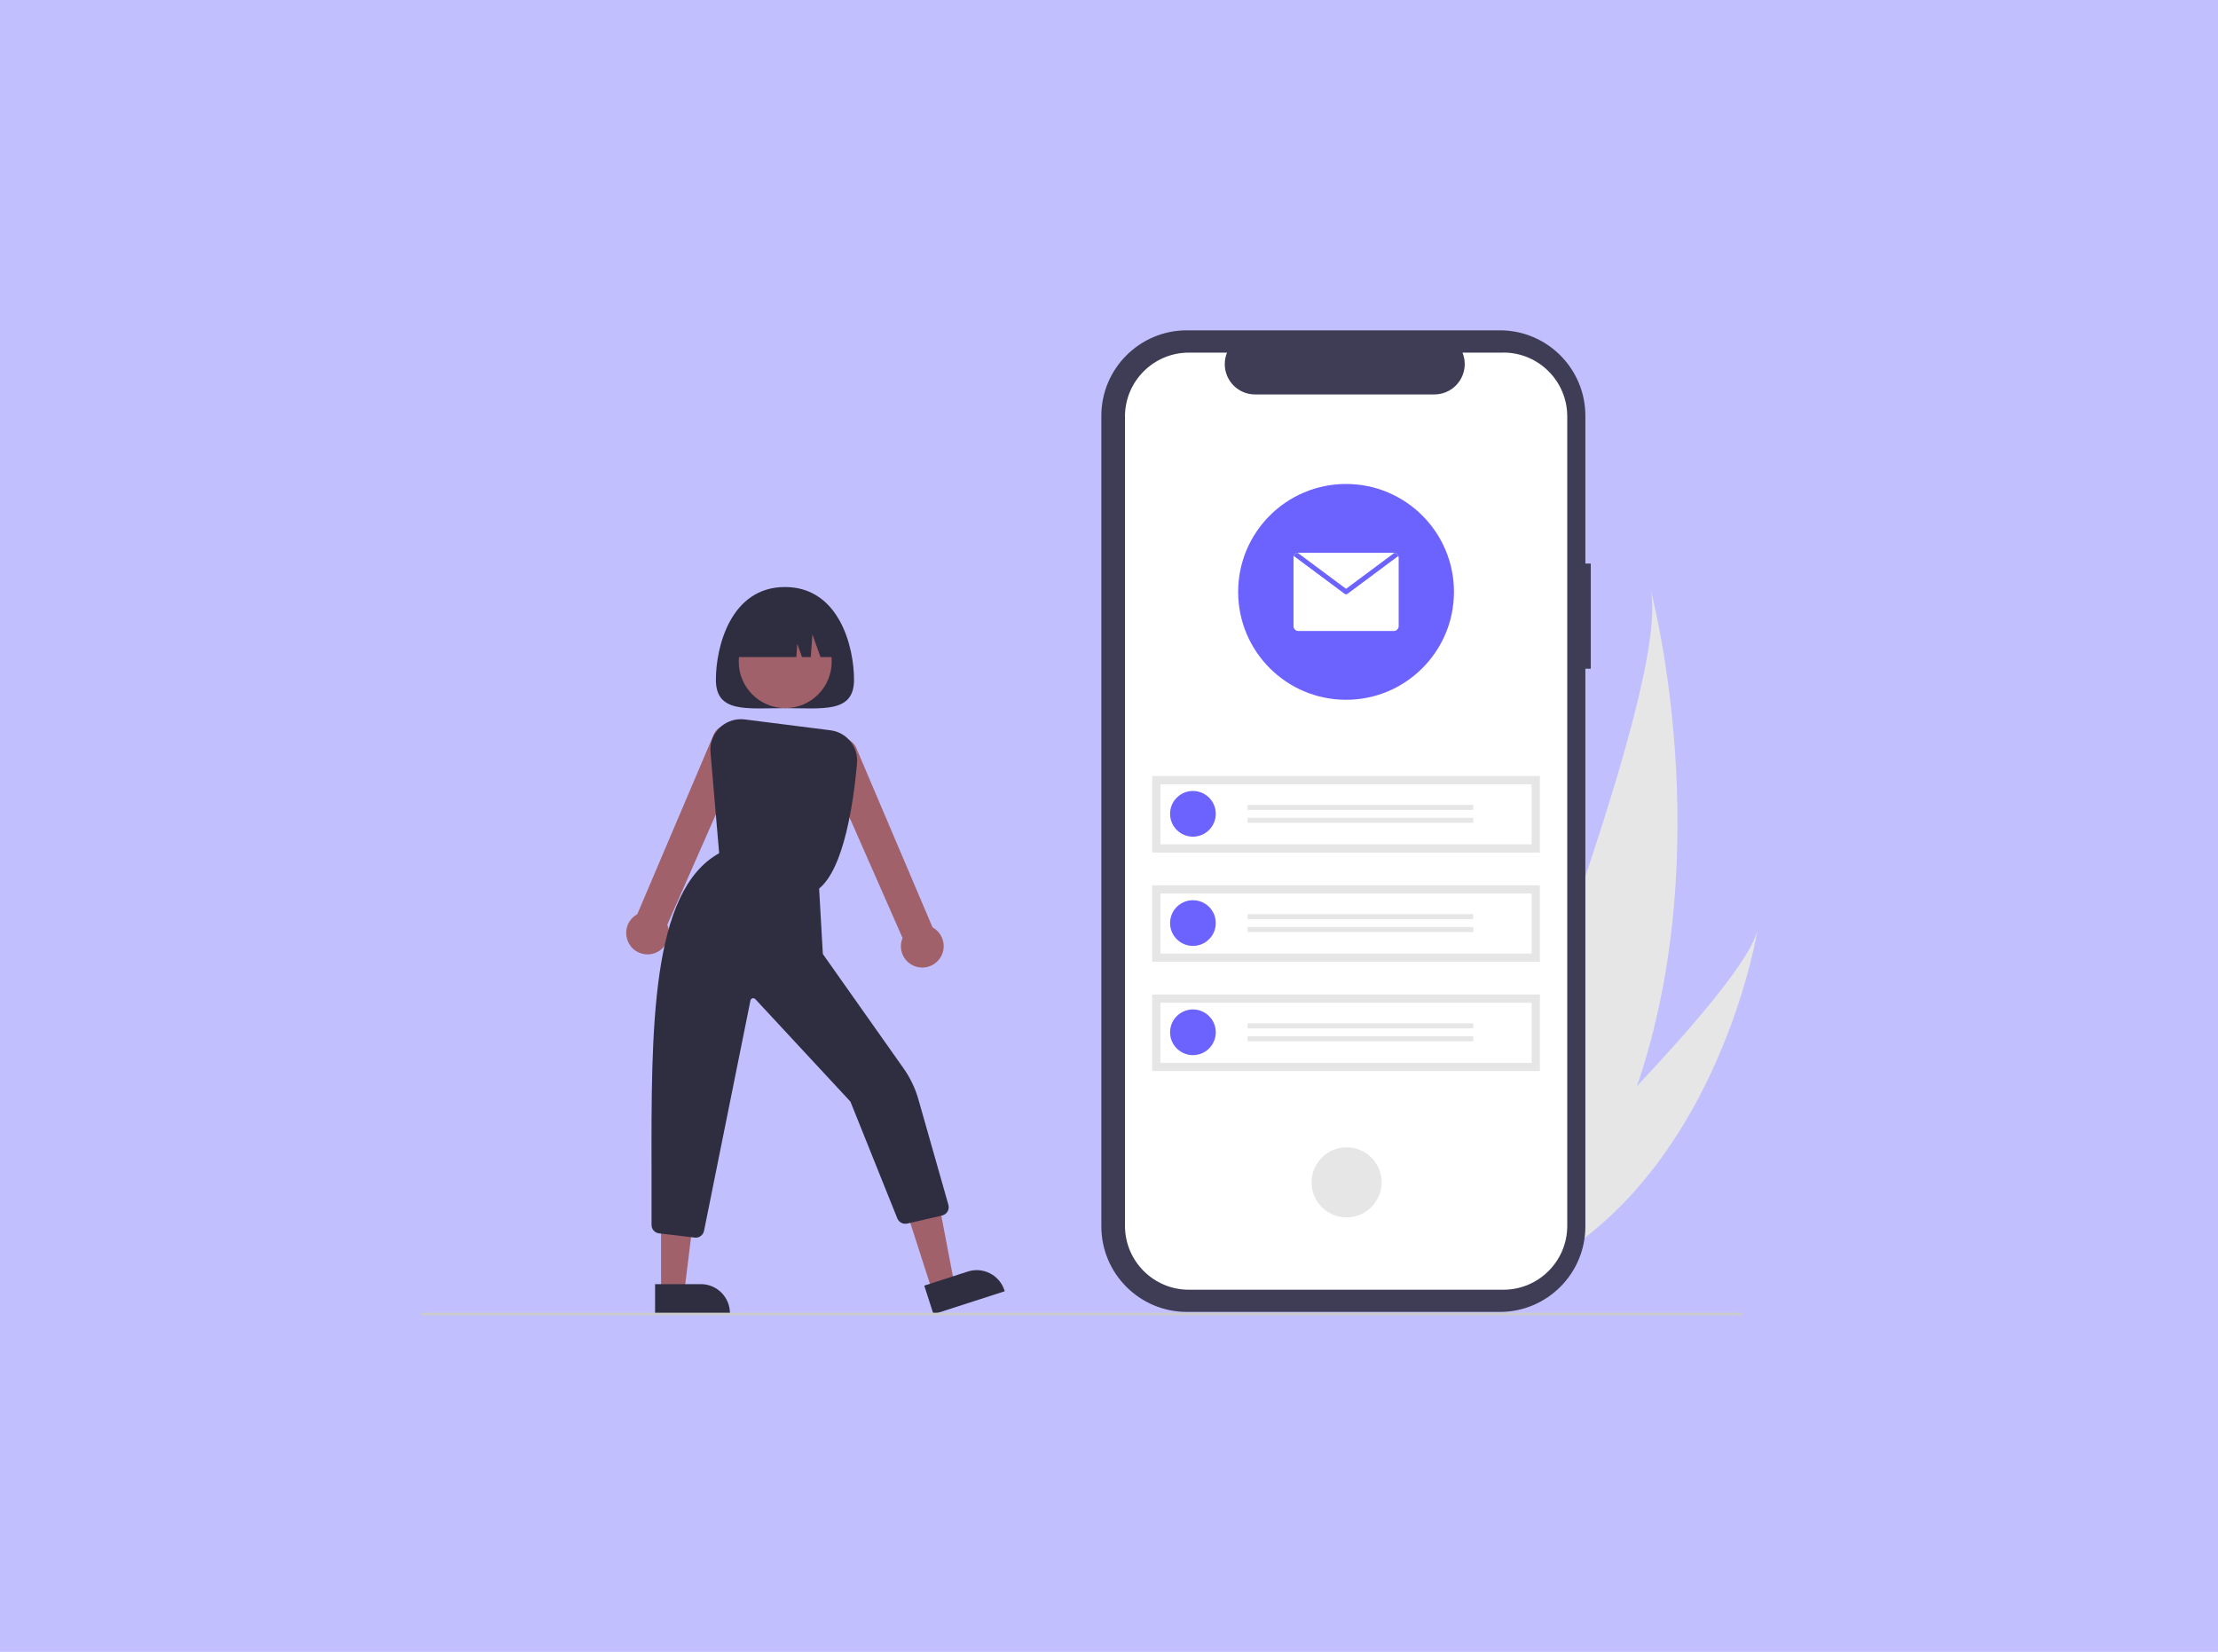 <?xml version="1.0" encoding="UTF-8"?><svg id="Layer_1" xmlns="http://www.w3.org/2000/svg" viewBox="0 0 333 248"><defs><style>.cls-1{fill:#a0616a;}.cls-1,.cls-2,.cls-3,.cls-4,.cls-5,.cls-6,.cls-7,.cls-8{stroke-width:0px;}.cls-2{fill:#e6e6e6;}.cls-3{fill:#c2bfff;}.cls-4{fill:#6c63ff;}.cls-5{fill:#fff;}.cls-6{fill:#3f3d56;}.cls-7{fill:#cacaca;}.cls-8{fill:#2f2e41;}</style></defs><rect class="cls-3" width="333" height="248"/><path class="cls-2" d="m245.76,163.06c-2.6,7.64-6.22,15.18-11.16,22.26-.11.16-.22.32-.33.47l-14.8-4.54c.06-.15.13-.32.21-.51,4.46-11.04,31.31-78.35,28.13-92.25.3,1.14,10.15,38.87-2.04,74.57Z"/><path class="cls-2" d="m237.46,186.19c-.18.14-.36.28-.55.41l-11.1-3.4c.13-.12.28-.27.46-.44,2.85-2.75,11.31-10.98,19.5-19.7,8.8-9.37,17.27-19.29,18.12-23.56-.16.97-5.14,30.6-26.42,46.69Z"/><path id="adc31fd7-f1bd-4275-a5ba-966b160b5074-3810" class="cls-6" d="m238.83,84.61h-.81v-22.18c0-7.09-5.75-12.84-12.84-12.84h-46.99c-7.09,0-12.84,5.75-12.84,12.84h0v121.69c0,7.09,5.75,12.84,12.84,12.84h46.99c7.09,0,12.84-5.75,12.84-12.84h0v-83.72h.81v-15.79Z"/><path id="ba1c2519-d6d5-475e-b818-d50dee449681-3811" class="cls-5" d="m225.7,52.94h-6.13c.95,2.33-.17,4.99-2.5,5.94-.55.22-1.13.34-1.72.34h-26.92c-2.52,0-4.55-2.04-4.55-4.56,0-.59.11-1.17.34-1.72h-5.73c-5.29,0-9.59,4.29-9.59,9.59h0v121.51c0,5.29,4.29,9.59,9.59,9.59h47.22c5.29,0,9.59-4.29,9.59-9.59h0V62.52c0-5.29-4.29-9.59-9.59-9.59h0Z"/><circle id="b1347523-5d0d-4426-8baa-7e4ff69466d7" class="cls-2" cx="202.17" cy="177.51" r="5.26"/><g id="f07fc029-d661-4a9c-a387-d7f638457fb7"><rect id="b6842365-6bf6-421b-a76f-142cad50747e" class="cls-2" x="172.98" y="116.51" width="58.21" height="11.49"/><path id="e7fbf384-106f-4cb3-8269-5d203db1b915-3812" class="cls-5" d="m174.22,126.76h55.73v-9.01h-55.73v9.01Z"/><path id="f5c17ec5-dcf3-493c-940c-3f483179e7ee-3813" class="cls-4" d="m179.1,118.75c1.9,0,3.43,1.54,3.43,3.43,0,1.9-1.54,3.43-3.43,3.43s-3.43-1.54-3.43-3.43c0-1.9,1.54-3.43,3.43-3.43h0Z"/><rect id="adafbf9e-f9c7-4cfa-9aad-5eb67346e79b" class="cls-2" x="187.31" y="120.84" width="33.88" height=".75"/><rect id="be8534b7-df20-46df-9f05-64e7092d168b" class="cls-2" x="187.31" y="122.78" width="33.88" height=".75"/></g><g id="e9d029e2-4dd4-4647-b108-53b557302a97"><rect id="b4cf72e5-4ba6-4e2b-b14c-1171a63de167" class="cls-2" x="172.98" y="132.91" width="58.21" height="11.49"/><path id="abc8e350-e50b-4525-a5c6-ed7f7a98e41a-3814" class="cls-5" d="m174.22,143.16h55.73v-9.01h-55.73v9.01Z"/><circle id="b1ceed28-7a6c-48a0-a241-2405df300e97" class="cls-4" cx="179.1" cy="138.58" r="3.43"/><rect id="afcf7a73-8185-49b7-bb67-77f1fdddc979" class="cls-2" x="187.31" y="137.24" width="33.88" height=".75"/><rect id="be6a92c9-7616-468a-a67a-29b28eb9632c" class="cls-2" x="187.31" y="139.18" width="33.88" height=".75"/></g><g id="f4943932-aa58-49fe-bbcc-e4a4546cf491"><rect id="b57d1f36-8955-4db1-8860-63423d74537a" class="cls-2" x="172.98" y="149.31" width="58.21" height="11.49"/><path id="a63cfb64-3b51-4102-91ab-4269507e4ee8-3815" class="cls-5" d="m174.22,159.56h55.73v-9.01h-55.73v9.01Z"/><circle id="a17c1f24-f75d-4e1e-acc5-863bf9fe01d1" class="cls-4" cx="179.1" cy="154.98" r="3.43"/><rect id="f940ca31-2ab4-48ba-9a2d-1c1060c535fd" class="cls-2" x="187.31" y="153.64" width="33.88" height=".75"/><rect id="bd14fb11-4b03-46c5-a221-969a54d151d4" class="cls-2" x="187.31" y="155.58" width="33.88" height=".75"/></g><circle class="cls-4" cx="202.09" cy="88.86" r="16.2"/><path class="cls-5" d="m209.99,83.72v10.28c0,.41-.33.73-.73.73h-14.33c-.41,0-.73-.33-.73-.73h0v-10.28c0-.08.01-.17.04-.25.09-.26.31-.44.58-.48.04,0,.07,0,.11,0h14.32s.07,0,.11,0c.27.04.49.22.58.48.03.08.04.16.04.25Z"/><path class="cls-4" d="m209.94,83.47l-7.63,5.68c-.13.1-.31.1-.44,0l-7.63-5.68c.09-.26.31-.44.58-.48l7.27,5.41,7.27-5.41c.27.04.49.22.58.48Z"/><path class="cls-8" d="m107.48,102.06c0,5.02,4.64,4.26,10.37,4.26s10.37.76,10.37-4.26-2.27-13.93-10.37-13.93-10.37,8.9-10.37,13.93Z"/><polygon class="cls-1" points="139.96 193.82 143.28 192.75 140.74 179.45 135.84 181.03 139.96 193.82"/><path class="cls-8" d="m138.77,193.01l6.53-2.11h0c2.3-.74,4.76.52,5.5,2.82,0,0,0,0,0,0l.04.14-10.69,3.45-1.39-4.3Z"/><polygon class="cls-1" points="99.25 193.93 102.74 193.93 104.4 180.49 99.25 180.49 99.25 193.93"/><path class="cls-8" d="m98.36,192.79h6.86s0,0,0,0c2.42,0,4.37,1.96,4.37,4.37h0v.14h-11.24s0-4.52,0-4.52Z"/><path class="cls-1" d="m94.75,142.11h0c-1.13-1.37-.94-3.39.43-4.52.03-.03.07-.05.1-.08.13-.1.26-.18.4-.26l11.37-26.73c.46-1.34,1.93-2.06,3.27-1.59s2.06,1.93,1.59,3.27c0,.01-.01.03-.02.04l-11.71,26.6c.68,1.64-.1,3.52-1.74,4.2-1.3.54-2.81.16-3.71-.92h0Z"/><path class="cls-1" d="m136.79,144.79c-1.35-.82-1.9-2.51-1.28-3.96l-11.71-26.61c-.48-1.34.21-2.81,1.54-3.3,1.34-.48,2.81.21,3.3,1.54,0,0,0,.02,0,.03l11.37,26.74c.14.07.27.16.4.26,1.41,1.07,1.69,3.09.62,4.5-.03.03-.05.07-.08.1h0c-.61.74-1.52,1.17-2.49,1.17-.59,0-1.17-.16-1.68-.48Z"/><circle class="cls-1" cx="117.89" cy="99.33" r="6.98"/><path class="cls-8" d="m108.05,129.03l-1.38-16.08c-.22-2.52,1.65-4.74,4.17-4.96.32-.03.65-.02.97.02l12.87,1.63c2.45.3,4.21,2.5,3.99,4.96-.51,5.75-1.94,15.84-5.74,18.84l-.06.05-14.8-4.45Z"/><path class="cls-8" d="m104.3,185.8l-5.34-.63c-.65-.07-1.15-.62-1.14-1.28.01-2.57,0-5.2,0-7.74-.05-21.79-.11-42.38,10.16-48.06l.06-.03,14.93,5.17.57,10,12.12,17.17c1,1.42,1.76,3,2.23,4.67l4.5,15.82c.19.68-.2,1.39-.88,1.58-.02,0-.04.01-.06.02l-5.25,1.21c-.63.14-1.26-.2-1.49-.8l-7.03-17.51-14.29-15.4c-.16-.17-.43-.17-.6-.01-.06.06-.1.14-.12.22l-6.97,34.59c-.13.65-.73,1.09-1.39,1.02h0Z"/><path class="cls-8" d="m125.95,98.65h-2.76l-1.22-3.41-.24,3.41h-1.32l-.71-1.99-.14,1.99h-9.81c0-4.08,3.31-7.39,7.39-7.39h1.42c4.08,0,7.39,3.31,7.39,7.39h0Z"/><path class="cls-7" d="m261.46,197.48H63.43c-.11,0-.2-.09-.2-.2s.09-.2.2-.2h198.03c.11,0,.2.09.2.2s-.09.2-.2.2Z"/></svg>